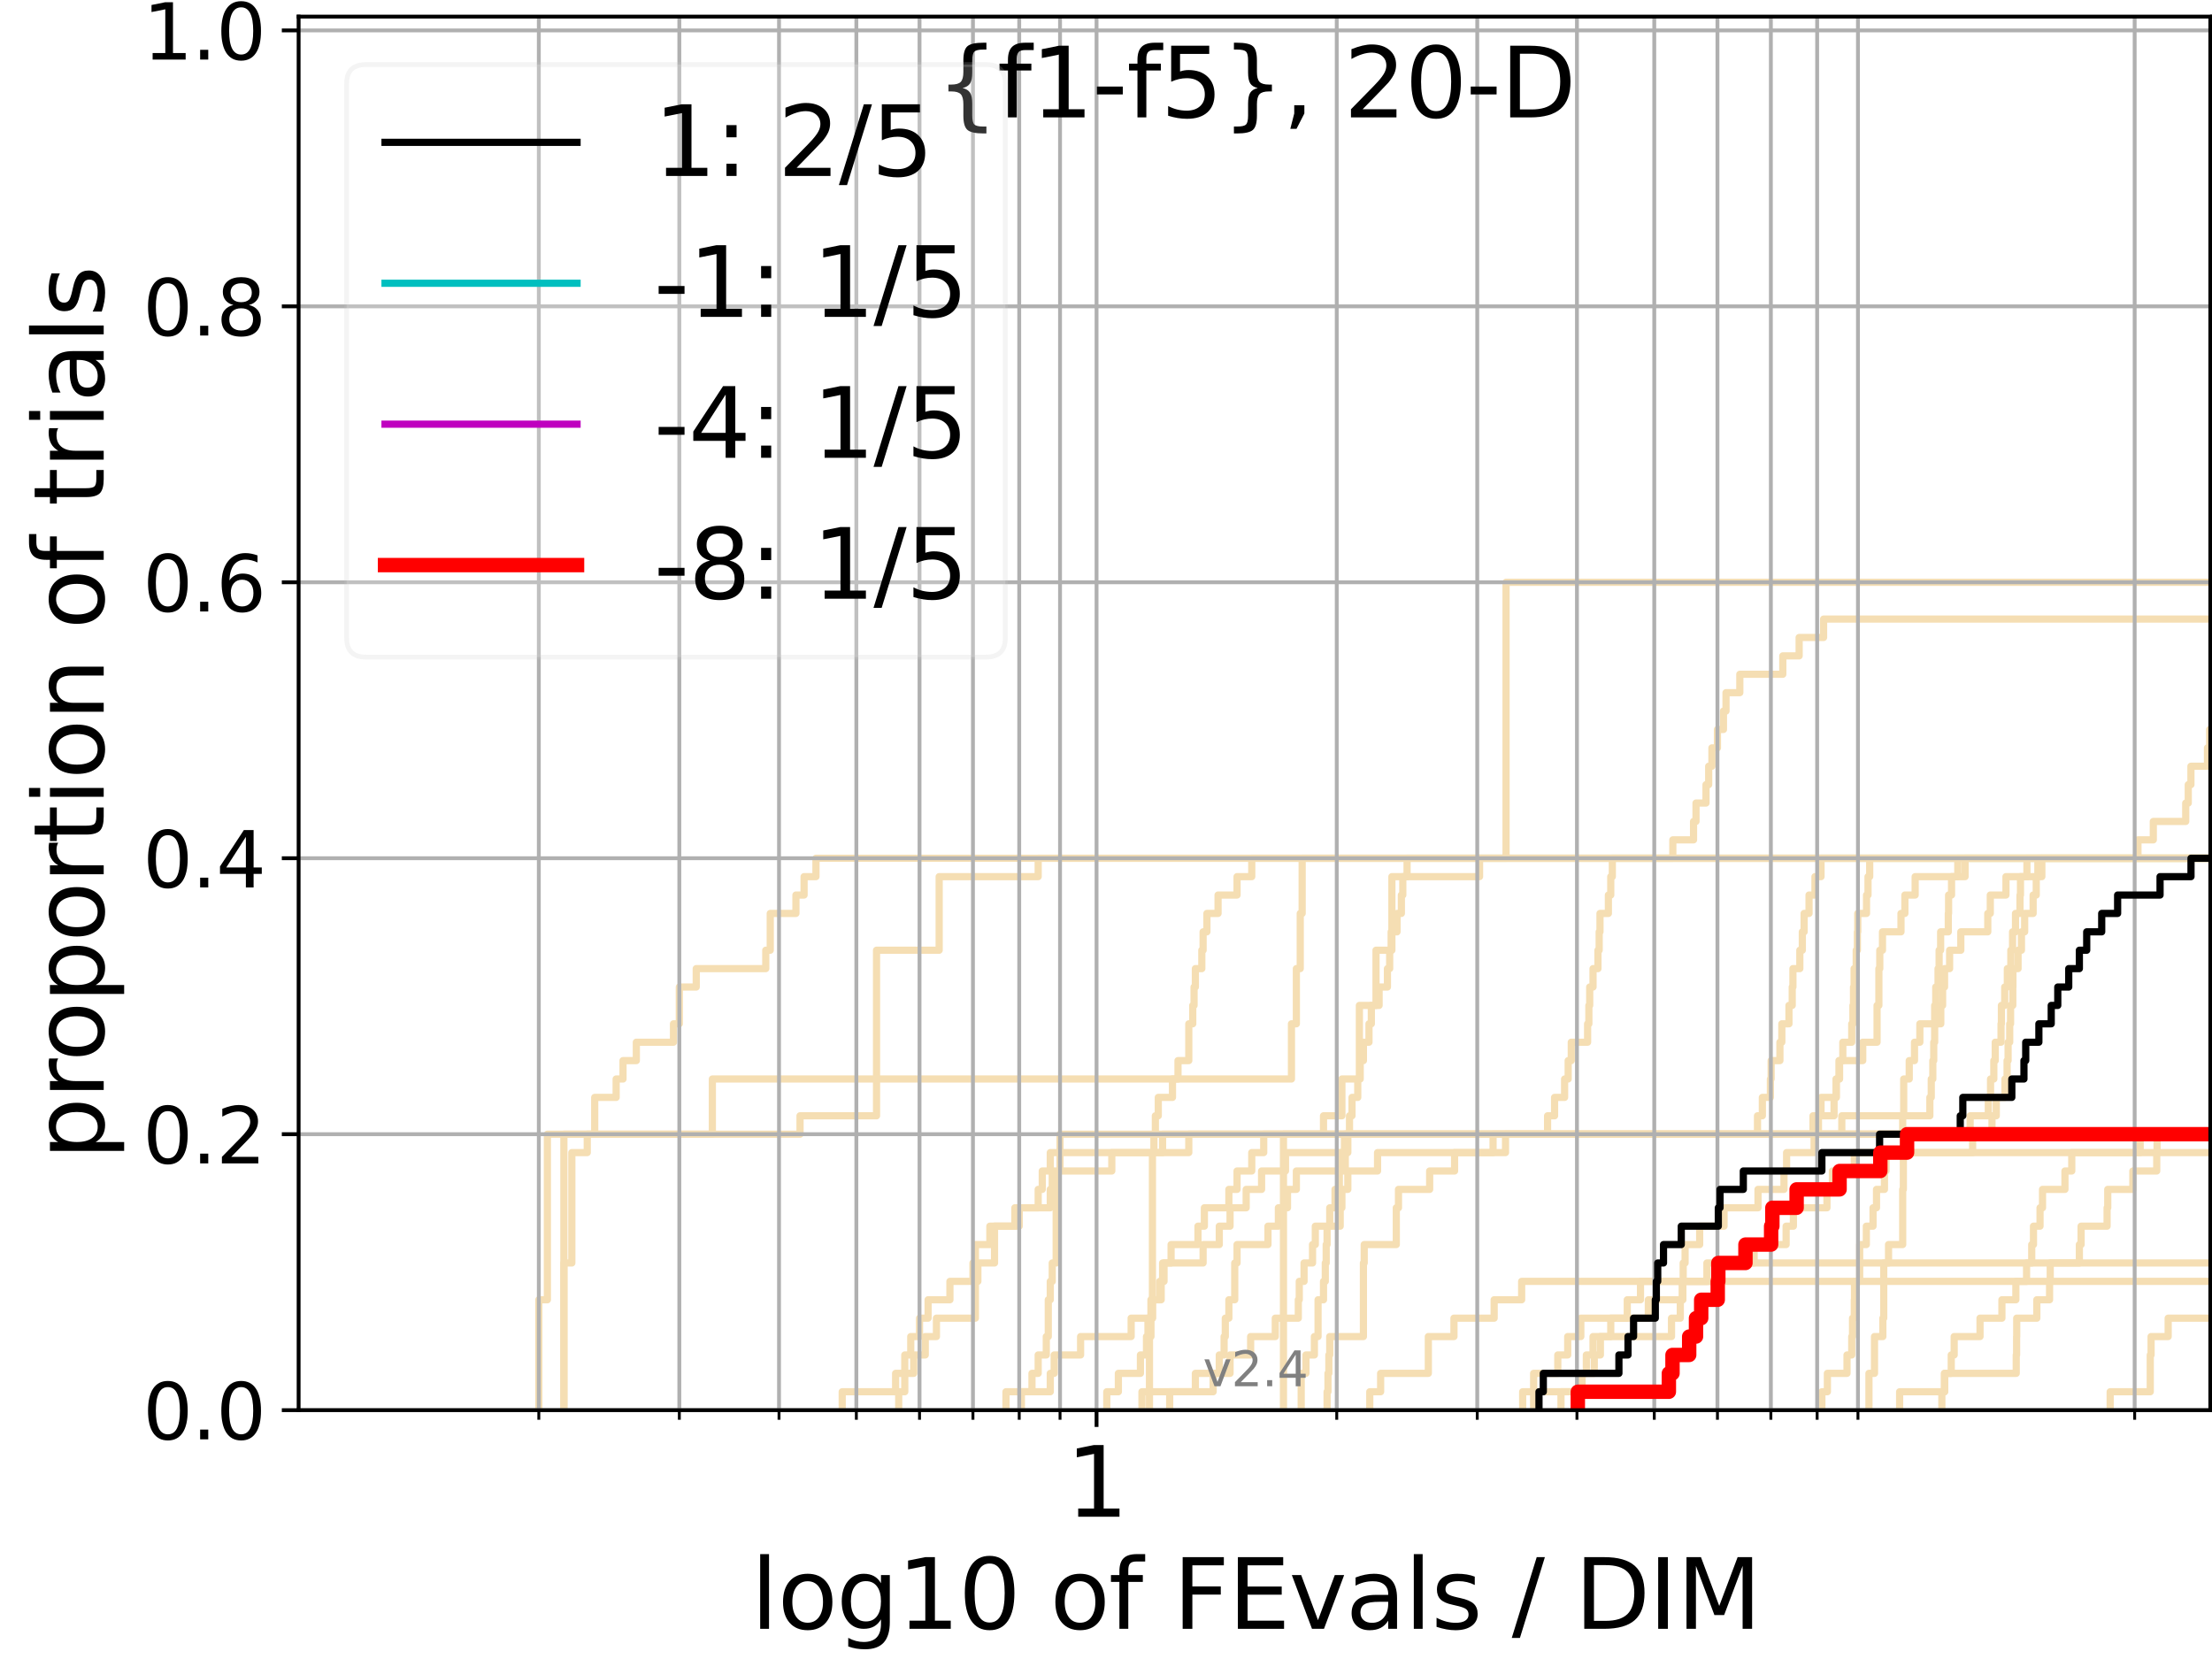 <?xml version="1.0" encoding="utf-8" standalone="no"?>
<!DOCTYPE svg PUBLIC "-//W3C//DTD SVG 1.1//EN"
  "http://www.w3.org/Graphics/SVG/1.1/DTD/svg11.dtd">
<svg height="345.6pt" version="1.1" viewBox="0 0 460.8 345.6" width="460.8pt" xmlns="http://www.w3.org/2000/svg" xmlns:xlink="http://www.w3.org/1999/xlink">
 <defs>
  <style type="text/css">*{stroke-linecap:butt;stroke-linejoin:round;}</style>
 </defs>
 <g id="figure_1">
  <g id="patch_1">
   <path d="M 0 345.6 
L 460.8 345.6 
L 460.8 0 
L 0 0 
z
" style="fill:#ffffff;"/>
  </g>
  <g id="axes_1">
   <g id="patch_2">
    <path d="M 62.208 293.76 
L 460.8 293.76 
L 460.8 3.456 
L 62.208 3.456 
z
" style="fill:#ffffff;"/>
   </g>
   <g id="line2d_1">
    <path clip-path="url(#p0f2333a2a0)" d="M 267.371 293.76 
L 267.371 289.928 
L 267.371 289.928 
L 267.371 286.095 
L 267.371 286.095 
L 267.371 282.263 
L 267.371 282.263 
L 267.371 278.43 
L 267.371 278.43 
L 267.371 274.598 
L 267.371 274.598 
L 267.371 270.766 
L 267.371 270.766 
L 267.371 266.933 
L 267.371 266.933 
L 267.371 263.101 
L 267.371 263.101 
L 267.371 259.268 
L 267.371 259.268 
L 267.371 255.436 
L 267.371 255.436 
L 267.371 251.604 
L 267.371 251.604 
L 267.371 247.771 
L 267.371 247.771 
L 267.371 243.939 
L 267.371 243.939 
L 267.371 240.106 
L 267.371 240.106 
L 267.371 236.274 
L 275.71 236.274 
L 275.71 232.442 
L 279.543 232.442 
L 279.543 228.609 
L 279.543 228.609 
L 279.543 224.777 
L 283.184 224.777 
L 283.184 220.944 
L 283.184 220.944 
L 283.184 217.112 
L 283.184 217.112 
L 283.184 213.28 
L 283.184 213.28 
L 283.184 209.447 
L 286.65 209.447 
L 286.65 205.615 
L 286.65 205.615 
L 286.65 201.782 
L 286.65 201.782 
L 286.65 197.95 
L 289.957 197.95 
L 289.957 194.118 
L 289.957 194.118 
L 289.957 190.285 
L 289.957 190.285 
L 289.957 186.453 
L 289.957 186.453 
L 289.957 182.621 
L 293.119 182.621 
L 293.119 178.788 
L 461.8 178.788 
" style="fill:none;stroke:#f5deb3;stroke-linecap:square;stroke-width:1.5;"/>
   </g>
   <g id="line2d_2">
    <path clip-path="url(#p0f2333a2a0)" style="fill:none;stroke:#f5deb3;stroke-linecap:square;stroke-width:1.5;"/>
   </g>
   <g id="line2d_3">
    <path clip-path="url(#p0f2333a2a0)" d="M 239.456 293.76 
L 239.456 289.928 
L 239.456 289.928 
L 239.456 286.095 
L 239.456 286.095 
L 239.456 282.263 
L 239.456 282.263 
L 239.456 278.43 
L 239.765 278.43 
L 239.765 274.598 
L 240.073 274.598 
L 240.073 270.766 
L 240.073 270.766 
L 240.073 266.933 
L 240.073 266.933 
L 240.073 263.101 
L 240.073 263.101 
L 240.073 259.268 
L 240.073 259.268 
L 240.073 255.436 
L 240.073 255.436 
L 240.073 251.604 
L 240.073 251.604 
L 240.073 247.771 
L 240.073 247.771 
L 240.073 243.939 
L 240.073 243.939 
L 240.073 240.106 
L 240.379 240.106 
L 240.379 236.274 
L 240.684 236.274 
L 240.684 232.442 
L 241.291 232.442 
L 241.291 228.609 
L 244.25 228.609 
L 244.25 224.777 
L 245.4 224.777 
L 245.4 220.944 
L 247.648 220.944 
L 247.648 217.112 
L 247.648 217.112 
L 247.648 213.28 
L 248.473 213.28 
L 248.473 209.447 
L 248.746 209.447 
L 248.746 205.615 
L 249.018 205.615 
L 249.018 201.782 
L 250.362 201.782 
L 250.362 197.95 
L 250.628 197.95 
L 250.628 194.118 
L 251.42 194.118 
L 251.42 190.285 
L 253.744 190.285 
L 253.744 186.453 
L 257.701 186.453 
L 257.701 182.621 
L 260.763 182.621 
L 260.763 178.788 
L 260.763 178.788 
L 260.763 178.788 
L 460.8 178.788 
" style="fill:none;stroke:#f5deb3;stroke-linecap:square;stroke-width:1.5;"/>
   </g>
   <g id="line2d_4">
    <path clip-path="url(#p0f2333a2a0)" d="M 187.216 293.76 
L 187.216 289.928 
L 188.482 289.928 
L 188.482 286.095 
L 190.341 286.095 
L 190.341 282.263 
L 192.748 282.263 
L 192.748 278.43 
L 195.077 278.43 
L 195.077 274.598 
L 203.196 274.598 
L 203.196 270.766 
L 203.196 270.766 
L 203.196 266.933 
L 203.706 266.933 
L 203.706 263.101 
L 207.18 263.101 
L 207.18 259.268 
L 207.18 259.268 
L 207.18 255.436 
L 211.414 255.436 
L 211.414 251.604 
L 216.273 251.604 
L 216.273 247.771 
L 217.122 247.771 
L 217.122 243.939 
L 218.791 243.939 
L 218.791 240.106 
L 247.648 240.106 
L 247.648 236.274 
L 378.815 236.274 
L 378.815 232.442 
L 382.067 232.442 
L 382.067 228.609 
L 382.538 228.609 
L 382.538 224.777 
L 383.091 224.777 
L 383.091 220.944 
L 383.891 220.944 
L 383.891 217.112 
L 385.752 217.112 
L 385.752 213.28 
L 385.997 213.28 
L 385.997 209.447 
L 386.119 209.447 
L 386.119 205.615 
L 386.241 205.615 
L 386.241 201.782 
L 386.686 201.782 
L 386.686 197.95 
L 386.927 197.95 
L 386.927 194.118 
L 387.007 194.118 
L 387.007 190.285 
L 388.83 190.285 
L 388.83 186.453 
L 389.142 186.453 
L 389.142 182.621 
L 389.492 182.621 
L 389.492 178.788 
L 461.8 178.788 
" style="fill:none;stroke:#f5deb3;stroke-linecap:square;stroke-width:1.5;"/>
   </g>
   <g id="line2d_5">
    <path clip-path="url(#p0f2333a2a0)" style="fill:none;stroke:#f5deb3;stroke-linecap:square;stroke-width:1.5;"/>
   </g>
   <g id="line2d_6"/>
   <g id="line2d_7">
    <path clip-path="url(#p0f2333a2a0)" d="M 237.89 293.76 
L 237.89 289.928 
L 252.72 289.928 
L 252.72 286.095 
L 253.998 286.095 
L 253.998 282.263 
L 255.004 282.263 
L 255.004 278.43 
L 255.254 278.43 
L 255.254 274.598 
L 255.997 274.598 
L 255.997 270.766 
L 257.218 270.766 
L 257.218 266.933 
L 257.218 266.933 
L 257.218 263.101 
L 257.701 263.101 
L 257.701 259.268 
L 264.143 259.268 
L 264.143 255.436 
L 266.311 255.436 
L 266.311 251.604 
L 268.208 251.604 
L 268.208 247.771 
L 270.056 247.771 
L 270.056 243.939 
L 280.251 243.939 
L 280.251 240.106 
L 280.251 240.106 
L 280.251 236.274 
L 414.968 236.274 
L 414.968 232.442 
L 415.862 232.442 
L 415.862 228.609 
L 417.669 228.609 
L 417.669 224.777 
L 418.113 224.777 
L 418.113 220.944 
L 418.322 220.944 
L 418.322 217.112 
L 418.659 217.112 
L 418.659 213.28 
L 418.84 213.28 
L 418.84 209.447 
L 419.303 209.447 
L 419.303 205.615 
L 419.329 205.615 
L 419.329 201.782 
L 420.398 201.782 
L 420.398 197.95 
L 421.102 197.95 
L 421.102 194.118 
L 421.774 194.118 
L 421.774 190.285 
L 423.538 190.285 
L 423.538 186.453 
L 424.188 186.453 
L 424.188 182.621 
L 424.523 182.621 
L 424.523 178.788 
L 461.8 178.788 
" style="fill:none;stroke:#f5deb3;stroke-linecap:square;stroke-width:1.5;"/>
   </g>
   <g id="line2d_8">
    <path clip-path="url(#p0f2333a2a0)" d="M 0 0 
" style="fill:none;stroke:#f5deb3;stroke-linecap:square;stroke-width:1.5;"/>
   </g>
   <g id="line2d_9">
    <path clip-path="url(#p0f2333a2a0)" d="M 230.565 293.76 
L 230.565 289.928 
L 232.977 289.928 
L 232.977 286.095 
L 237.572 286.095 
L 237.572 282.263 
L 238.833 282.263 
L 238.833 278.43 
L 239.145 278.43 
L 239.145 274.598 
L 240.073 274.598 
L 240.073 270.766 
L 241.893 270.766 
L 241.893 266.933 
L 242.191 266.933 
L 242.191 263.101 
L 243.959 263.101 
L 243.959 259.268 
L 249.558 259.268 
L 249.558 255.436 
L 250.893 255.436 
L 250.893 251.604 
L 255.997 251.604 
L 255.997 247.771 
L 257.701 247.771 
L 257.701 243.939 
L 260.763 243.939 
L 260.763 240.106 
L 263.257 240.106 
L 263.257 236.274 
L 410.415 236.274 
L 410.415 232.442 
L 414.202 232.442 
L 414.202 228.609 
L 414.668 228.609 
L 414.668 224.777 
L 415.349 224.777 
L 415.349 220.944 
L 415.646 220.944 
L 415.646 217.112 
L 416.851 217.112 
L 416.851 213.28 
L 416.93 213.28 
L 416.93 209.447 
L 417.616 209.447 
L 417.616 205.615 
L 418.166 205.615 
L 418.166 201.782 
L 418.892 201.782 
L 418.892 197.95 
L 419.252 197.95 
L 419.252 194.118 
L 419.865 194.118 
L 419.865 190.285 
L 420.801 190.285 
L 420.801 186.453 
L 420.902 186.453 
L 420.902 182.621 
L 425.353 182.621 
L 425.353 178.788 
L 461.8 178.788 
" style="fill:none;stroke:#f5deb3;stroke-linecap:square;stroke-width:1.5;"/>
   </g>
   <g id="line2d_10">
    <path clip-path="url(#p0f2333a2a0)" d="M 285.349 293.76 
L 285.349 289.928 
L 287.61 289.928 
L 287.61 286.095 
L 297.547 286.095 
L 297.547 282.263 
L 297.547 282.263 
L 297.547 278.43 
L 302.887 278.43 
L 302.887 274.598 
L 311.261 274.598 
L 311.261 270.766 
L 316.987 270.766 
L 316.987 266.933 
L 461.8 266.933 
" style="fill:none;stroke:#f5deb3;stroke-linecap:square;stroke-width:1.5;"/>
   </g>
   <g id="line2d_11">
    <path clip-path="url(#p0f2333a2a0)" d="M 175.446 293.76 
L 175.446 289.928 
L 186.574 289.928 
L 186.574 286.095 
L 188.482 286.095 
L 188.482 282.263 
L 189.727 282.263 
L 189.727 278.43 
L 191.554 278.43 
L 191.554 274.598 
L 193.337 274.598 
L 193.337 270.766 
L 197.886 270.766 
L 197.886 266.933 
L 202.682 266.933 
L 202.682 263.101 
L 203.196 263.101 
L 203.196 259.268 
L 206.205 259.268 
L 206.205 255.436 
L 212.322 255.436 
L 212.322 251.604 
L 218.791 251.604 
L 218.791 247.771 
L 219.202 247.771 
L 219.202 243.939 
L 231.608 243.939 
L 231.608 240.106 
L 242.191 240.106 
L 242.191 236.274 
L 366.119 236.274 
L 366.119 232.442 
L 367.13 232.442 
L 367.13 228.609 
L 368.802 228.609 
L 368.802 224.777 
L 368.957 224.777 
L 368.957 220.944 
L 370.788 220.944 
L 370.788 217.112 
L 371.189 217.112 
L 371.189 213.28 
L 372.672 213.28 
L 372.672 209.447 
L 373.354 209.447 
L 373.354 205.615 
L 373.5 205.615 
L 373.5 201.782 
L 374.937 201.782 
L 374.937 197.95 
L 375.457 197.95 
L 375.457 194.118 
L 375.832 194.118 
L 375.832 190.285 
L 376.856 190.285 
L 376.856 186.453 
L 378.092 186.453 
L 378.092 182.621 
L 379.352 182.621 
L 379.352 178.788 
L 379.352 178.788 
L 379.352 178.788 
L 460.8 178.788 
" style="fill:none;stroke:#f5deb3;stroke-linecap:square;stroke-width:1.5;"/>
   </g>
   <g id="line2d_12">
    <path clip-path="url(#p0f2333a2a0)" d="M 117.467 293.76 
L 117.467 289.928 
L 117.467 289.928 
L 117.467 286.095 
L 117.467 286.095 
L 117.467 282.263 
L 117.467 282.263 
L 117.467 278.43 
L 117.467 278.43 
L 117.467 274.598 
L 117.467 274.598 
L 117.467 270.766 
L 117.467 270.766 
L 117.467 266.933 
L 117.467 266.933 
L 117.467 263.101 
L 117.467 263.101 
L 117.467 259.268 
L 117.467 259.268 
L 117.467 255.436 
L 117.467 255.436 
L 117.467 251.604 
L 117.467 251.604 
L 117.467 247.771 
L 117.467 247.771 
L 117.467 243.939 
L 117.467 243.939 
L 117.467 240.106 
L 117.467 240.106 
L 117.467 236.274 
L 166.66 236.274 
L 166.66 232.442 
L 182.599 232.442 
L 182.599 228.609 
L 182.599 228.609 
L 182.599 224.777 
L 182.599 224.777 
L 182.599 220.944 
L 182.599 220.944 
L 182.599 217.112 
L 182.599 217.112 
L 182.599 213.28 
L 182.599 213.28 
L 182.599 209.447 
L 182.599 209.447 
L 182.599 205.615 
L 182.599 205.615 
L 182.599 201.782 
L 182.599 201.782 
L 182.599 197.95 
L 195.647 197.95 
L 195.647 194.118 
L 195.647 194.118 
L 195.647 190.285 
L 195.647 190.285 
L 195.647 186.453 
L 195.647 186.453 
L 195.647 182.621 
L 216.273 182.621 
L 216.273 178.788 
L 461.8 178.788 
" style="fill:none;stroke:#f5deb3;stroke-linecap:square;stroke-width:1.5;"/>
   </g>
   <g id="line2d_13">
    <path clip-path="url(#p0f2333a2a0)" d="M 389.337 293.76 
L 389.337 289.928 
L 389.337 289.928 
L 389.337 286.095 
L 390.493 286.095 
L 390.493 282.263 
L 390.493 282.263 
L 390.493 278.43 
L 392.231 278.43 
L 392.231 274.598 
L 392.417 274.598 
L 392.417 270.766 
L 392.417 270.766 
L 392.417 266.933 
L 392.417 266.933 
L 392.417 263.101 
L 393.416 263.101 
L 393.416 259.268 
L 396.365 259.268 
L 396.365 255.436 
L 396.365 255.436 
L 396.365 251.604 
L 396.365 251.604 
L 396.365 247.771 
L 396.506 247.771 
L 396.506 243.939 
L 396.506 243.939 
L 396.506 240.106 
L 396.506 240.106 
L 396.506 236.274 
L 396.506 236.274 
L 396.506 236.274 
L 460.8 236.274 
" style="fill:none;stroke:#f5deb3;stroke-linecap:square;stroke-width:1.5;"/>
   </g>
   <g id="line2d_14">
    <path clip-path="url(#p0f2333a2a0)" d="M 212.772 293.76 
L 212.772 289.928 
L 214.98 289.928 
L 214.98 286.095 
L 216.273 286.095 
L 216.273 282.263 
L 217.961 282.263 
L 217.961 278.43 
L 218.377 278.43 
L 218.377 274.598 
L 218.377 274.598 
L 218.377 270.766 
L 218.791 270.766 
L 218.791 266.933 
L 219.202 266.933 
L 219.202 263.101 
L 220.018 263.101 
L 220.018 259.268 
L 220.018 259.268 
L 220.018 255.436 
L 220.018 255.436 
L 220.018 251.604 
L 220.018 251.604 
L 220.018 247.771 
L 220.423 247.771 
L 220.423 243.939 
L 220.825 243.939 
L 220.825 240.106 
L 220.825 240.106 
L 220.825 236.274 
L 322.389 236.274 
L 322.389 232.442 
L 323.848 232.442 
L 323.848 228.609 
L 325.935 228.609 
L 325.935 224.777 
L 326.679 224.777 
L 326.679 220.944 
L 327.324 220.944 
L 327.324 217.112 
L 330.728 217.112 
L 330.728 213.28 
L 330.99 213.28 
L 330.99 209.447 
L 331.164 209.447 
L 331.164 205.615 
L 331.857 205.615 
L 331.857 201.782 
L 332.883 201.782 
L 332.883 197.95 
L 333.137 197.95 
L 333.137 194.118 
L 333.307 194.118 
L 333.307 190.285 
L 335.058 190.285 
L 335.058 186.453 
L 335.551 186.453 
L 335.551 182.621 
L 335.878 182.621 
L 335.878 178.788 
L 348.48 178.788 
L 348.48 174.956 
L 352.796 174.956 
L 352.796 171.123 
L 353.31 171.123 
L 353.31 167.291 
L 355.392 167.291 
L 355.392 163.459 
L 355.949 163.459 
L 355.949 159.626 
L 356.625 159.626 
L 356.625 155.794 
L 357.777 155.794 
L 357.777 151.961 
L 359.029 151.961 
L 359.029 148.129 
L 359.56 148.129 
L 359.56 144.297 
L 362.436 144.297 
L 362.436 140.464 
L 371.389 140.464 
L 371.389 136.632 
L 374.794 136.632 
L 374.794 132.799 
L 379.886 132.799 
L 379.886 128.967 
L 461.8 128.967 
" style="fill:none;stroke:#f5deb3;stroke-linecap:square;stroke-width:1.5;"/>
   </g>
   <g id="line2d_15"/>
   <g id="line2d_16">
    <path clip-path="url(#p0f2333a2a0)" d="M 404.523 293.76 
L 404.523 289.928 
L 405.118 289.928 
L 405.118 286.095 
L 406.479 286.095 
L 406.479 282.263 
L 407.09 282.263 
L 407.09 278.43 
L 412.474 278.43 
L 412.474 274.598 
L 417.036 274.598 
L 417.036 270.766 
L 419.942 270.766 
L 419.942 266.933 
L 422.17 266.933 
L 422.17 263.101 
L 423.247 263.101 
L 423.247 259.268 
L 423.61 259.268 
L 423.61 255.436 
L 424.975 255.436 
L 424.975 251.604 
L 425.495 251.604 
L 425.495 247.771 
L 430.167 247.771 
L 430.167 243.939 
L 431.587 243.939 
L 431.587 240.106 
L 445.837 240.106 
L 445.837 236.274 
L 461.8 236.274 
L 461.8 236.274 
" style="fill:none;stroke:#f5deb3;stroke-linecap:square;stroke-width:1.5;"/>
   </g>
   <g id="line2d_17">
    <path clip-path="url(#p0f2333a2a0)" d="M 439.588 293.76 
L 439.588 289.928 
L 447.938 289.928 
L 447.938 286.095 
L 447.938 286.095 
L 447.938 282.263 
L 448.11 282.263 
L 448.11 278.43 
L 451.67 278.43 
L 451.67 274.598 
L 461.8 274.598 
" style="fill:none;stroke:#f5deb3;stroke-linecap:square;stroke-width:1.5;"/>
   </g>
   <g id="line2d_18">
    <path clip-path="url(#p0f2333a2a0)" d="M 117.467 293.76 
L 117.467 289.928 
L 117.467 289.928 
L 117.467 286.095 
L 117.467 286.095 
L 117.467 282.263 
L 117.467 282.263 
L 117.467 278.43 
L 117.467 278.43 
L 117.467 274.598 
L 117.467 274.598 
L 117.467 270.766 
L 117.467 270.766 
L 117.467 266.933 
L 117.467 266.933 
L 117.467 263.101 
L 119.126 263.101 
L 119.126 259.268 
L 119.126 259.268 
L 119.126 255.436 
L 119.126 255.436 
L 119.126 251.604 
L 119.126 251.604 
L 119.126 247.771 
L 119.126 247.771 
L 119.126 243.939 
L 119.126 243.939 
L 119.126 240.106 
L 122.335 240.106 
L 122.335 236.274 
L 123.888 236.274 
L 123.888 232.442 
L 123.888 232.442 
L 123.888 228.609 
L 128.355 228.609 
L 128.355 224.777 
L 129.784 224.777 
L 129.784 220.944 
L 132.561 220.944 
L 132.561 217.112 
L 140.303 217.112 
L 140.303 213.28 
L 141.516 213.28 
L 141.516 209.447 
L 141.516 209.447 
L 141.516 205.615 
L 145.039 205.615 
L 145.039 201.782 
L 159.525 201.782 
L 159.525 197.95 
L 160.456 197.95 
L 160.456 194.118 
L 160.456 194.118 
L 160.456 190.285 
L 165.806 190.285 
L 165.806 186.453 
L 167.505 186.453 
L 167.505 182.621 
L 169.98 182.621 
L 169.98 178.788 
L 461.8 178.788 
" style="fill:none;stroke:#f5deb3;stroke-linecap:square;stroke-width:1.5;"/>
   </g>
   <g id="line2d_19">
    <path clip-path="url(#p0f2333a2a0)" style="fill:none;stroke:#f5deb3;stroke-linecap:square;stroke-width:1.5;"/>
   </g>
   <g id="line2d_20">
    <path clip-path="url(#p0f2333a2a0)" d="M 209.563 293.76 
L 209.563 289.928 
L 218.791 289.928 
L 218.791 286.095 
L 219.611 286.095 
L 219.611 282.263 
L 225.107 282.263 
L 225.107 278.43 
L 235.638 278.43 
L 235.638 274.598 
L 239.765 274.598 
L 239.765 270.766 
L 241.592 270.766 
L 241.592 266.933 
L 242.489 266.933 
L 242.489 263.101 
L 250.628 263.101 
L 250.628 259.268 
L 253.998 259.268 
L 253.998 255.436 
L 256.243 255.436 
L 256.243 251.604 
L 259.601 251.604 
L 259.601 247.771 
L 262.81 247.771 
L 262.81 243.939 
L 267.79 243.939 
L 267.79 240.106 
L 280.075 240.106 
L 280.075 236.274 
L 377.682 236.274 
L 377.682 232.442 
L 379.352 232.442 
L 379.352 228.609 
L 382.495 228.609 
L 382.495 224.777 
L 383.218 224.777 
L 383.218 220.944 
L 388.043 220.944 
L 388.043 217.112 
L 391.026 217.112 
L 391.026 213.28 
L 391.026 213.28 
L 391.026 209.447 
L 391.405 209.447 
L 391.405 205.615 
L 391.405 205.615 
L 391.405 201.782 
L 391.594 201.782 
L 391.594 197.95 
L 392.156 197.95 
L 392.156 194.118 
L 396.012 194.118 
L 396.012 190.285 
L 396.822 190.285 
L 396.822 186.453 
L 398.962 186.453 
L 398.962 182.621 
L 409.362 182.621 
L 409.362 178.788 
L 461.8 178.788 
" style="fill:none;stroke:#f5deb3;stroke-linecap:square;stroke-width:1.5;"/>
   </g>
   <g id="line2d_21">
    <path clip-path="url(#p0f2333a2a0)" d="M 0 0 
" style="fill:none;stroke:#f5deb3;stroke-linecap:square;stroke-width:1.5;"/>
   </g>
   <g id="line2d_22">
    <path clip-path="url(#p0f2333a2a0)" d="M 243.668 293.76 
L 243.668 289.928 
L 249.018 289.928 
L 249.018 286.095 
L 256.243 286.095 
L 256.243 282.263 
L 260.532 282.263 
L 260.532 278.43 
L 265.667 278.43 
L 265.667 274.598 
L 270.461 274.598 
L 270.461 270.766 
L 270.662 270.766 
L 270.662 266.933 
L 271.66 266.933 
L 271.66 263.101 
L 273.424 263.101 
L 273.424 259.268 
L 274.002 259.268 
L 274.002 255.436 
L 279.187 255.436 
L 279.187 251.604 
L 279.543 251.604 
L 279.543 247.771 
L 280.778 247.771 
L 280.778 243.939 
L 286.971 243.939 
L 286.971 240.106 
L 311.032 240.106 
L 311.032 236.274 
L 383.682 236.274 
L 383.682 232.442 
L 396.577 232.442 
L 396.577 228.609 
L 396.577 228.609 
L 396.577 224.777 
L 397.727 224.777 
L 397.727 220.944 
L 398.826 220.944 
L 398.826 217.112 
L 399.941 217.112 
L 399.941 213.28 
L 404.302 213.28 
L 404.302 209.447 
L 404.68 209.447 
L 404.68 205.615 
L 405.087 205.615 
L 405.087 201.782 
L 406.141 201.782 
L 406.141 197.95 
L 408.474 197.95 
L 408.474 194.118 
L 414.091 194.118 
L 414.091 190.285 
L 414.613 190.285 
L 414.613 186.453 
L 417.878 186.453 
L 417.878 182.621 
L 422.244 182.621 
L 422.244 178.788 
L 445.374 178.788 
L 445.374 174.956 
L 448.574 174.956 
L 448.574 171.123 
L 455.328 171.123 
L 455.328 167.291 
L 455.856 167.291 
L 455.856 163.459 
L 456.41 163.459 
L 456.41 159.626 
L 459.855 159.626 
L 459.855 155.794 
L 460.322 155.794 
L 460.322 151.961 
L 461.261 151.961 
L 461.261 148.129 
L 461.49 148.129 
L 461.49 144.297 
L 461.633 144.297 
L 461.633 140.464 
L 461.8 140.464 
" style="fill:none;stroke:#f5deb3;stroke-linecap:square;stroke-width:1.5;"/>
   </g>
   <g id="line2d_23">
    <path clip-path="url(#p0f2333a2a0)" d="M 317.198 293.76 
L 317.198 289.928 
L 329.493 289.928 
L 329.493 286.095 
L 332.115 286.095 
L 332.115 282.263 
L 333.391 282.263 
L 333.391 278.43 
L 335.551 278.43 
L 335.551 274.598 
L 338.987 274.598 
L 338.987 270.766 
L 341.744 270.766 
L 341.744 266.933 
L 357.837 266.933 
L 357.837 263.101 
L 461.8 263.101 
" style="fill:none;stroke:#f5deb3;stroke-linecap:square;stroke-width:1.5;"/>
   </g>
   <g id="line2d_24">
    <path clip-path="url(#p0f2333a2a0)" d="M 395.728 293.76 
L 395.728 289.928 
L 405.056 289.928 
L 405.056 286.095 
L 420.018 286.095 
L 420.018 282.263 
L 420.094 282.263 
L 420.094 278.43 
L 420.119 278.43 
L 420.119 274.598 
L 424.308 274.598 
L 424.308 270.766 
L 426.963 270.766 
L 426.963 266.933 
L 427.101 266.933 
L 427.101 263.101 
L 433.171 263.101 
L 433.171 259.268 
L 433.53 259.268 
L 433.53 255.436 
L 438.946 255.436 
L 438.946 251.604 
L 439.083 251.604 
L 439.083 247.771 
L 444.311 247.771 
L 444.311 243.939 
L 449.288 243.939 
L 449.288 240.106 
L 449.356 240.106 
L 449.356 236.274 
L 461.8 236.274 
" style="fill:none;stroke:#f5deb3;stroke-linecap:square;stroke-width:1.5;"/>
   </g>
   <g id="line2d_25">
    <path clip-path="url(#p0f2333a2a0)" d="M 325.183 293.76 
L 325.183 289.928 
L 329.581 289.928 
L 329.581 286.095 
L 330.465 286.095 
L 330.465 282.263 
L 331.857 282.263 
L 331.857 278.43 
L 348.206 278.43 
L 348.206 274.598 
L 350.037 274.598 
L 350.037 270.766 
L 350.438 270.766 
L 350.438 266.933 
L 355.578 266.933 
L 355.578 263.101 
L 365.419 263.101 
L 365.419 259.268 
L 372.083 259.268 
L 372.083 255.436 
L 373.596 255.436 
L 373.596 251.604 
L 380.591 251.604 
L 380.591 247.771 
L 381.722 247.771 
L 381.722 243.939 
L 386.281 243.939 
L 386.281 240.106 
L 461.8 240.106 
" style="fill:none;stroke:#f5deb3;stroke-linecap:square;stroke-width:1.5;"/>
   </g>
   <g id="line2d_26">
    <path clip-path="url(#p0f2333a2a0)" d="M 379.531 293.76 
L 379.531 289.928 
L 380.679 289.928 
L 380.679 286.095 
L 384.766 286.095 
L 384.766 282.263 
L 385.752 282.263 
L 385.752 278.43 
L 385.916 278.43 
L 385.916 274.598 
L 386.281 274.598 
L 386.281 270.766 
L 386.322 270.766 
L 386.322 266.933 
L 387.407 266.933 
L 387.407 263.101 
L 387.407 263.101 
L 387.407 259.268 
L 388.791 259.268 
L 388.791 255.436 
L 390.187 255.436 
L 390.187 251.604 
L 390.913 251.604 
L 390.913 247.771 
L 392.566 247.771 
L 392.566 243.939 
L 392.9 243.939 
L 392.9 240.106 
L 410.935 240.106 
L 410.935 236.274 
L 461.8 236.274 
" style="fill:none;stroke:#f5deb3;stroke-linecap:square;stroke-width:1.5;"/>
   </g>
   <g id="line2d_27">
    <path clip-path="url(#p0f2333a2a0)" d="M 319.483 293.76 
L 319.483 289.928 
L 319.483 289.928 
L 319.483 286.095 
L 324.518 286.095 
L 324.518 282.263 
L 326.586 282.263 
L 326.586 278.43 
L 329.314 278.43 
L 329.314 274.598 
L 343.378 274.598 
L 343.378 270.766 
L 350.571 270.766 
L 350.571 266.933 
L 350.638 266.933 
L 350.638 263.101 
L 351.035 263.101 
L 351.035 259.268 
L 354.074 259.268 
L 354.074 255.436 
L 359.148 255.436 
L 359.148 251.604 
L 366.226 251.604 
L 366.226 247.771 
L 371.637 247.771 
L 371.637 243.939 
L 372.181 243.939 
L 372.181 240.106 
L 377.91 240.106 
L 377.91 236.274 
L 396.365 236.274 
L 396.365 232.442 
L 402.024 232.442 
L 402.024 228.609 
L 402.317 228.609 
L 402.317 224.777 
L 402.641 224.777 
L 402.641 220.944 
L 402.834 220.944 
L 402.834 217.112 
L 403.028 217.112 
L 403.028 213.28 
L 403.028 213.28 
L 403.028 209.447 
L 403.252 209.447 
L 403.252 205.615 
L 403.731 205.615 
L 403.731 201.782 
L 403.954 201.782 
L 403.954 197.95 
L 404.27 197.95 
L 404.27 194.118 
L 405.864 194.118 
L 405.864 190.285 
L 405.926 190.285 
L 405.926 186.453 
L 406.541 186.453 
L 406.541 182.621 
L 407.845 182.621 
L 407.845 178.788 
L 461.8 178.788 
" style="fill:none;stroke:#f5deb3;stroke-linecap:square;stroke-width:1.5;"/>
   </g>
   <g id="line2d_28">
    <path clip-path="url(#p0f2333a2a0)" d="M 276.456 293.76 
L 276.456 289.928 
L 276.641 289.928 
L 276.641 286.095 
L 276.826 286.095 
L 276.826 282.263 
L 277.01 282.263 
L 277.01 278.43 
L 284.024 278.43 
L 284.024 274.598 
L 284.024 274.598 
L 284.024 270.766 
L 284.024 270.766 
L 284.024 266.933 
L 284.024 266.933 
L 284.024 263.101 
L 284.191 263.101 
L 284.191 259.268 
L 290.874 259.268 
L 290.874 255.436 
L 290.874 255.436 
L 290.874 251.604 
L 291.329 251.604 
L 291.329 247.771 
L 297.824 247.771 
L 297.824 243.939 
L 303.016 243.939 
L 303.016 240.106 
L 313.628 240.106 
L 313.628 236.274 
L 461.8 236.274 
" style="fill:none;stroke:#f5deb3;stroke-linecap:square;stroke-width:1.5;"/>
   </g>
   <g id="line2d_29">
    <path clip-path="url(#p0f2333a2a0)" d="M 112.246 293.76 
L 112.246 289.928 
L 112.246 289.928 
L 112.246 286.095 
L 112.246 286.095 
L 112.246 282.263 
L 112.246 282.263 
L 112.246 278.43 
L 112.246 278.43 
L 112.246 274.598 
L 112.246 274.598 
L 112.246 270.766 
L 114.029 270.766 
L 114.029 266.933 
L 114.029 266.933 
L 114.029 263.101 
L 114.029 263.101 
L 114.029 259.268 
L 114.029 259.268 
L 114.029 255.436 
L 114.029 255.436 
L 114.029 251.604 
L 114.029 251.604 
L 114.029 247.771 
L 114.029 247.771 
L 114.029 243.939 
L 114.029 243.939 
L 114.029 240.106 
L 114.029 240.106 
L 114.029 236.274 
L 148.397 236.274 
L 148.397 232.442 
L 148.397 232.442 
L 148.397 228.609 
L 148.397 228.609 
L 148.397 224.777 
L 269.035 224.777 
L 269.035 220.944 
L 269.035 220.944 
L 269.035 217.112 
L 269.035 217.112 
L 269.035 213.28 
L 270.056 213.28 
L 270.056 209.447 
L 270.056 209.447 
L 270.056 205.615 
L 270.056 205.615 
L 270.056 201.782 
L 270.863 201.782 
L 270.863 197.95 
L 270.863 197.95 
L 270.863 194.118 
L 270.863 194.118 
L 270.863 190.285 
L 271.263 190.285 
L 271.263 186.453 
L 271.263 186.453 
L 271.263 182.621 
L 271.263 182.621 
L 271.263 178.788 
L 271.263 178.788 
L 271.263 178.788 
L 460.8 178.788 
" style="fill:none;stroke:#f5deb3;stroke-linecap:square;stroke-width:1.5;"/>
   </g>
   <g id="line2d_30">
    <path clip-path="url(#p0f2333a2a0)" d="M 271.063 293.76 
L 271.063 289.928 
L 271.063 289.928 
L 271.063 286.095 
L 272.056 286.095 
L 272.056 282.263 
L 273.81 282.263 
L 273.81 278.43 
L 274.576 278.43 
L 274.576 274.598 
L 274.576 274.598 
L 274.576 270.766 
L 275.71 270.766 
L 275.71 266.933 
L 276.084 266.933 
L 276.084 263.101 
L 276.27 263.101 
L 276.27 259.268 
L 276.456 259.268 
L 276.456 255.436 
L 277.01 255.436 
L 277.01 251.604 
L 278.107 251.604 
L 278.107 247.771 
L 279.008 247.771 
L 279.008 243.939 
L 279.187 243.939 
L 279.187 240.106 
L 280.778 240.106 
L 280.778 236.274 
L 281.126 236.274 
L 281.126 232.442 
L 281.646 232.442 
L 281.646 228.609 
L 282.845 228.609 
L 282.845 224.777 
L 283.353 224.777 
L 283.353 220.944 
L 284.024 220.944 
L 284.024 217.112 
L 285.185 217.112 
L 285.185 213.28 
L 285.676 213.28 
L 285.676 209.447 
L 287.292 209.447 
L 287.292 205.615 
L 289.027 205.615 
L 289.027 201.782 
L 289.494 201.782 
L 289.494 197.95 
L 289.803 197.95 
L 289.803 194.118 
L 291.026 194.118 
L 291.026 190.285 
L 291.931 190.285 
L 291.931 186.453 
L 292.229 186.453 
L 292.229 182.621 
L 308.219 182.621 
L 308.219 178.788 
L 313.739 178.788 
L 313.739 174.956 
L 313.739 174.956 
L 313.739 171.123 
L 313.739 171.123 
L 313.739 167.291 
L 313.739 167.291 
L 313.739 163.459 
L 313.739 163.459 
L 313.739 159.626 
L 313.739 159.626 
L 313.739 155.794 
L 313.739 155.794 
L 313.739 151.961 
L 313.739 151.961 
L 313.739 148.129 
L 313.739 148.129 
L 313.739 144.297 
L 313.739 144.297 
L 313.739 140.464 
L 313.739 140.464 
L 313.739 136.632 
L 313.739 136.632 
L 313.739 132.799 
L 313.739 132.799 
L 313.739 128.967 
L 313.739 128.967 
L 313.739 125.135 
L 313.739 125.135 
L 313.739 121.302 
L 313.739 121.302 
L 313.739 121.302 
L 460.8 121.302 
" style="fill:none;stroke:#f5deb3;stroke-linecap:square;stroke-width:1.5;"/>
   </g>
   <g id="matplotlib.axis_1">
    <g id="xtick_1">
     <g id="line2d_31">
      <path clip-path="url(#p0f2333a2a0)" d="M 228.431 293.76 
L 228.431 3.456 
" style="fill:none;stroke:#b0b0b0;stroke-linecap:square;stroke-width:0.8;"/>
     </g>
     <g id="line2d_32">
      <defs>
       <path d="M 0 0 
L 0 3.5 
" id="mfaee2760cb" style="stroke:#000000;stroke-width:0.8;"/>
      </defs>
      <g>
       <use style="stroke:#000000;stroke-width:0.8;" x="228.431" xlink:href="#mfaee2760cb" y="293.76"/>
      </g>
     </g>
     <g id="text_1">
      <!-- 1 -->
      <g transform="translate(222.068 315.957)scale(0.2 -0.2)">
       <defs>
        <path d="M 794 531 
L 1825 531 
L 1825 4091 
L 703 3866 
L 703 4441 
L 1819 4666 
L 2450 4666 
L 2450 531 
L 3481 531 
L 3481 0 
L 794 0 
L 794 531 
z
" id="DejaVuSans-31" transform="scale(0.016)"/>
       </defs>
       <use xlink:href="#DejaVuSans-31"/>
      </g>
     </g>
    </g>
    <g id="xtick_2">
     <g id="line2d_33">
      <path clip-path="url(#p0f2333a2a0)" d="M 112.246 293.76 
L 112.246 3.456 
" style="fill:none;stroke:#b0b0b0;stroke-linecap:square;stroke-width:0.8;"/>
     </g>
     <g id="line2d_34">
      <defs>
       <path d="M 0 0 
L 0 2 
" id="md20eee980f" style="stroke:#000000;stroke-width:0.6;"/>
      </defs>
      <g>
       <use style="stroke:#000000;stroke-width:0.6;" x="112.246" xlink:href="#md20eee980f" y="293.76"/>
      </g>
     </g>
    </g>
    <g id="xtick_3">
     <g id="line2d_35">
      <path clip-path="url(#p0f2333a2a0)" d="M 141.516 293.76 
L 141.516 3.456 
" style="fill:none;stroke:#b0b0b0;stroke-linecap:square;stroke-width:0.8;"/>
     </g>
     <g id="line2d_36">
      <g>
       <use style="stroke:#000000;stroke-width:0.6;" x="141.516" xlink:href="#md20eee980f" y="293.76"/>
      </g>
     </g>
    </g>
    <g id="xtick_4">
     <g id="line2d_37">
      <path clip-path="url(#p0f2333a2a0)" d="M 162.284 293.76 
L 162.284 3.456 
" style="fill:none;stroke:#b0b0b0;stroke-linecap:square;stroke-width:0.8;"/>
     </g>
     <g id="line2d_38">
      <g>
       <use style="stroke:#000000;stroke-width:0.6;" x="162.284" xlink:href="#md20eee980f" y="293.76"/>
      </g>
     </g>
    </g>
    <g id="xtick_5">
     <g id="line2d_39">
      <path clip-path="url(#p0f2333a2a0)" d="M 178.393 293.76 
L 178.393 3.456 
" style="fill:none;stroke:#b0b0b0;stroke-linecap:square;stroke-width:0.8;"/>
     </g>
     <g id="line2d_40">
      <g>
       <use style="stroke:#000000;stroke-width:0.6;" x="178.393" xlink:href="#md20eee980f" y="293.76"/>
      </g>
     </g>
    </g>
    <g id="xtick_6">
     <g id="line2d_41">
      <path clip-path="url(#p0f2333a2a0)" d="M 191.554 293.76 
L 191.554 3.456 
" style="fill:none;stroke:#b0b0b0;stroke-linecap:square;stroke-width:0.8;"/>
     </g>
     <g id="line2d_42">
      <g>
       <use style="stroke:#000000;stroke-width:0.6;" x="191.554" xlink:href="#md20eee980f" y="293.76"/>
      </g>
     </g>
    </g>
    <g id="xtick_7">
     <g id="line2d_43">
      <path clip-path="url(#p0f2333a2a0)" d="M 202.682 293.76 
L 202.682 3.456 
" style="fill:none;stroke:#b0b0b0;stroke-linecap:square;stroke-width:0.8;"/>
     </g>
     <g id="line2d_44">
      <g>
       <use style="stroke:#000000;stroke-width:0.6;" x="202.682" xlink:href="#md20eee980f" y="293.76"/>
      </g>
     </g>
    </g>
    <g id="xtick_8">
     <g id="line2d_45">
      <path clip-path="url(#p0f2333a2a0)" d="M 212.322 293.76 
L 212.322 3.456 
" style="fill:none;stroke:#b0b0b0;stroke-linecap:square;stroke-width:0.8;"/>
     </g>
     <g id="line2d_46">
      <g>
       <use style="stroke:#000000;stroke-width:0.6;" x="212.322" xlink:href="#md20eee980f" y="293.76"/>
      </g>
     </g>
    </g>
    <g id="xtick_9">
     <g id="line2d_47">
      <path clip-path="url(#p0f2333a2a0)" d="M 220.825 293.76 
L 220.825 3.456 
" style="fill:none;stroke:#b0b0b0;stroke-linecap:square;stroke-width:0.8;"/>
     </g>
     <g id="line2d_48">
      <g>
       <use style="stroke:#000000;stroke-width:0.6;" x="220.825" xlink:href="#md20eee980f" y="293.76"/>
      </g>
     </g>
    </g>
    <g id="xtick_10">
     <g id="line2d_49">
      <path clip-path="url(#p0f2333a2a0)" d="M 278.469 293.76 
L 278.469 3.456 
" style="fill:none;stroke:#b0b0b0;stroke-linecap:square;stroke-width:0.8;"/>
     </g>
     <g id="line2d_50">
      <g>
       <use style="stroke:#000000;stroke-width:0.6;" x="278.469" xlink:href="#md20eee980f" y="293.76"/>
      </g>
     </g>
    </g>
    <g id="xtick_11">
     <g id="line2d_51">
      <path clip-path="url(#p0f2333a2a0)" d="M 307.739 293.76 
L 307.739 3.456 
" style="fill:none;stroke:#b0b0b0;stroke-linecap:square;stroke-width:0.8;"/>
     </g>
     <g id="line2d_52">
      <g>
       <use style="stroke:#000000;stroke-width:0.6;" x="307.739" xlink:href="#md20eee980f" y="293.76"/>
      </g>
     </g>
    </g>
    <g id="xtick_12">
     <g id="line2d_53">
      <path clip-path="url(#p0f2333a2a0)" d="M 328.507 293.76 
L 328.507 3.456 
" style="fill:none;stroke:#b0b0b0;stroke-linecap:square;stroke-width:0.8;"/>
     </g>
     <g id="line2d_54">
      <g>
       <use style="stroke:#000000;stroke-width:0.6;" x="328.507" xlink:href="#md20eee980f" y="293.76"/>
      </g>
     </g>
    </g>
    <g id="xtick_13">
     <g id="line2d_55">
      <path clip-path="url(#p0f2333a2a0)" d="M 344.615 293.76 
L 344.615 3.456 
" style="fill:none;stroke:#b0b0b0;stroke-linecap:square;stroke-width:0.8;"/>
     </g>
     <g id="line2d_56">
      <g>
       <use style="stroke:#000000;stroke-width:0.6;" x="344.615" xlink:href="#md20eee980f" y="293.76"/>
      </g>
     </g>
    </g>
    <g id="xtick_14">
     <g id="line2d_57">
      <path clip-path="url(#p0f2333a2a0)" d="M 357.777 293.76 
L 357.777 3.456 
" style="fill:none;stroke:#b0b0b0;stroke-linecap:square;stroke-width:0.8;"/>
     </g>
     <g id="line2d_58">
      <g>
       <use style="stroke:#000000;stroke-width:0.6;" x="357.777" xlink:href="#md20eee980f" y="293.76"/>
      </g>
     </g>
    </g>
    <g id="xtick_15">
     <g id="line2d_59">
      <path clip-path="url(#p0f2333a2a0)" d="M 368.905 293.76 
L 368.905 3.456 
" style="fill:none;stroke:#b0b0b0;stroke-linecap:square;stroke-width:0.8;"/>
     </g>
     <g id="line2d_60">
      <g>
       <use style="stroke:#000000;stroke-width:0.6;" x="368.905" xlink:href="#md20eee980f" y="293.76"/>
      </g>
     </g>
    </g>
    <g id="xtick_16">
     <g id="line2d_61">
      <path clip-path="url(#p0f2333a2a0)" d="M 378.545 293.76 
L 378.545 3.456 
" style="fill:none;stroke:#b0b0b0;stroke-linecap:square;stroke-width:0.8;"/>
     </g>
     <g id="line2d_62">
      <g>
       <use style="stroke:#000000;stroke-width:0.6;" x="378.545" xlink:href="#md20eee980f" y="293.76"/>
      </g>
     </g>
    </g>
    <g id="xtick_17">
     <g id="line2d_63">
      <path clip-path="url(#p0f2333a2a0)" d="M 387.047 293.76 
L 387.047 3.456 
" style="fill:none;stroke:#b0b0b0;stroke-linecap:square;stroke-width:0.8;"/>
     </g>
     <g id="line2d_64">
      <g>
       <use style="stroke:#000000;stroke-width:0.6;" x="387.047" xlink:href="#md20eee980f" y="293.76"/>
      </g>
     </g>
    </g>
    <g id="xtick_18">
     <g id="line2d_65">
      <path clip-path="url(#p0f2333a2a0)" d="M 444.691 293.76 
L 444.691 3.456 
" style="fill:none;stroke:#b0b0b0;stroke-linecap:square;stroke-width:0.8;"/>
     </g>
     <g id="line2d_66">
      <g>
       <use style="stroke:#000000;stroke-width:0.6;" x="444.691" xlink:href="#md20eee980f" y="293.76"/>
      </g>
     </g>
    </g>
    <g id="text_2">
     <!-- log10 of FEvals / DIM -->
     <g transform="translate(156.431 339.313)scale(0.2 -0.2)">
      <defs>
       <path d="M 603 4863 
L 1178 4863 
L 1178 0 
L 603 0 
L 603 4863 
z
" id="DejaVuSans-6c" transform="scale(0.016)"/>
       <path d="M 1959 3097 
Q 1497 3097 1228 2736 
Q 959 2375 959 1747 
Q 959 1119 1226 758 
Q 1494 397 1959 397 
Q 2419 397 2687 759 
Q 2956 1122 2956 1747 
Q 2956 2369 2687 2733 
Q 2419 3097 1959 3097 
z
M 1959 3584 
Q 2709 3584 3137 3096 
Q 3566 2609 3566 1747 
Q 3566 888 3137 398 
Q 2709 -91 1959 -91 
Q 1206 -91 779 398 
Q 353 888 353 1747 
Q 353 2609 779 3096 
Q 1206 3584 1959 3584 
z
" id="DejaVuSans-6f" transform="scale(0.016)"/>
       <path d="M 2906 1791 
Q 2906 2416 2648 2759 
Q 2391 3103 1925 3103 
Q 1463 3103 1205 2759 
Q 947 2416 947 1791 
Q 947 1169 1205 825 
Q 1463 481 1925 481 
Q 2391 481 2648 825 
Q 2906 1169 2906 1791 
z
M 3481 434 
Q 3481 -459 3084 -895 
Q 2688 -1331 1869 -1331 
Q 1566 -1331 1297 -1286 
Q 1028 -1241 775 -1147 
L 775 -588 
Q 1028 -725 1275 -790 
Q 1522 -856 1778 -856 
Q 2344 -856 2625 -561 
Q 2906 -266 2906 331 
L 2906 616 
Q 2728 306 2450 153 
Q 2172 0 1784 0 
Q 1141 0 747 490 
Q 353 981 353 1791 
Q 353 2603 747 3093 
Q 1141 3584 1784 3584 
Q 2172 3584 2450 3431 
Q 2728 3278 2906 2969 
L 2906 3500 
L 3481 3500 
L 3481 434 
z
" id="DejaVuSans-67" transform="scale(0.016)"/>
       <path d="M 2034 4250 
Q 1547 4250 1301 3770 
Q 1056 3291 1056 2328 
Q 1056 1369 1301 889 
Q 1547 409 2034 409 
Q 2525 409 2770 889 
Q 3016 1369 3016 2328 
Q 3016 3291 2770 3770 
Q 2525 4250 2034 4250 
z
M 2034 4750 
Q 2819 4750 3233 4129 
Q 3647 3509 3647 2328 
Q 3647 1150 3233 529 
Q 2819 -91 2034 -91 
Q 1250 -91 836 529 
Q 422 1150 422 2328 
Q 422 3509 836 4129 
Q 1250 4750 2034 4750 
z
" id="DejaVuSans-30" transform="scale(0.016)"/>
       <path id="DejaVuSans-20" transform="scale(0.016)"/>
       <path d="M 2375 4863 
L 2375 4384 
L 1825 4384 
Q 1516 4384 1395 4259 
Q 1275 4134 1275 3809 
L 1275 3500 
L 2222 3500 
L 2222 3053 
L 1275 3053 
L 1275 0 
L 697 0 
L 697 3053 
L 147 3053 
L 147 3500 
L 697 3500 
L 697 3744 
Q 697 4328 969 4595 
Q 1241 4863 1831 4863 
L 2375 4863 
z
" id="DejaVuSans-66" transform="scale(0.016)"/>
       <path d="M 628 4666 
L 3309 4666 
L 3309 4134 
L 1259 4134 
L 1259 2759 
L 3109 2759 
L 3109 2228 
L 1259 2228 
L 1259 0 
L 628 0 
L 628 4666 
z
" id="DejaVuSans-46" transform="scale(0.016)"/>
       <path d="M 628 4666 
L 3578 4666 
L 3578 4134 
L 1259 4134 
L 1259 2753 
L 3481 2753 
L 3481 2222 
L 1259 2222 
L 1259 531 
L 3634 531 
L 3634 0 
L 628 0 
L 628 4666 
z
" id="DejaVuSans-45" transform="scale(0.016)"/>
       <path d="M 191 3500 
L 800 3500 
L 1894 563 
L 2988 3500 
L 3597 3500 
L 2284 0 
L 1503 0 
L 191 3500 
z
" id="DejaVuSans-76" transform="scale(0.016)"/>
       <path d="M 2194 1759 
Q 1497 1759 1228 1600 
Q 959 1441 959 1056 
Q 959 750 1161 570 
Q 1363 391 1709 391 
Q 2188 391 2477 730 
Q 2766 1069 2766 1631 
L 2766 1759 
L 2194 1759 
z
M 3341 1997 
L 3341 0 
L 2766 0 
L 2766 531 
Q 2569 213 2275 61 
Q 1981 -91 1556 -91 
Q 1019 -91 701 211 
Q 384 513 384 1019 
Q 384 1609 779 1909 
Q 1175 2209 1959 2209 
L 2766 2209 
L 2766 2266 
Q 2766 2663 2505 2880 
Q 2244 3097 1772 3097 
Q 1472 3097 1187 3025 
Q 903 2953 641 2809 
L 641 3341 
Q 956 3463 1253 3523 
Q 1550 3584 1831 3584 
Q 2591 3584 2966 3190 
Q 3341 2797 3341 1997 
z
" id="DejaVuSans-61" transform="scale(0.016)"/>
       <path d="M 2834 3397 
L 2834 2853 
Q 2591 2978 2328 3040 
Q 2066 3103 1784 3103 
Q 1356 3103 1142 2972 
Q 928 2841 928 2578 
Q 928 2378 1081 2264 
Q 1234 2150 1697 2047 
L 1894 2003 
Q 2506 1872 2764 1633 
Q 3022 1394 3022 966 
Q 3022 478 2636 193 
Q 2250 -91 1575 -91 
Q 1294 -91 989 -36 
Q 684 19 347 128 
L 347 722 
Q 666 556 975 473 
Q 1284 391 1588 391 
Q 1994 391 2212 530 
Q 2431 669 2431 922 
Q 2431 1156 2273 1281 
Q 2116 1406 1581 1522 
L 1381 1569 
Q 847 1681 609 1914 
Q 372 2147 372 2553 
Q 372 3047 722 3315 
Q 1072 3584 1716 3584 
Q 2034 3584 2315 3537 
Q 2597 3491 2834 3397 
z
" id="DejaVuSans-73" transform="scale(0.016)"/>
       <path d="M 1625 4666 
L 2156 4666 
L 531 -594 
L 0 -594 
L 1625 4666 
z
" id="DejaVuSans-2f" transform="scale(0.016)"/>
       <path d="M 1259 4147 
L 1259 519 
L 2022 519 
Q 2988 519 3436 956 
Q 3884 1394 3884 2338 
Q 3884 3275 3436 3711 
Q 2988 4147 2022 4147 
L 1259 4147 
z
M 628 4666 
L 1925 4666 
Q 3281 4666 3915 4102 
Q 4550 3538 4550 2338 
Q 4550 1131 3912 565 
Q 3275 0 1925 0 
L 628 0 
L 628 4666 
z
" id="DejaVuSans-44" transform="scale(0.016)"/>
       <path d="M 628 4666 
L 1259 4666 
L 1259 0 
L 628 0 
L 628 4666 
z
" id="DejaVuSans-49" transform="scale(0.016)"/>
       <path d="M 628 4666 
L 1569 4666 
L 2759 1491 
L 3956 4666 
L 4897 4666 
L 4897 0 
L 4281 0 
L 4281 4097 
L 3078 897 
L 2444 897 
L 1241 4097 
L 1241 0 
L 628 0 
L 628 4666 
z
" id="DejaVuSans-4d" transform="scale(0.016)"/>
      </defs>
      <use xlink:href="#DejaVuSans-6c"/>
      <use x="27.783" xlink:href="#DejaVuSans-6f"/>
      <use x="88.965" xlink:href="#DejaVuSans-67"/>
      <use x="152.441" xlink:href="#DejaVuSans-31"/>
      <use x="216.064" xlink:href="#DejaVuSans-30"/>
      <use x="279.688" xlink:href="#DejaVuSans-20"/>
      <use x="311.475" xlink:href="#DejaVuSans-6f"/>
      <use x="372.656" xlink:href="#DejaVuSans-66"/>
      <use x="407.861" xlink:href="#DejaVuSans-20"/>
      <use x="439.648" xlink:href="#DejaVuSans-46"/>
      <use x="497.168" xlink:href="#DejaVuSans-45"/>
      <use x="560.352" xlink:href="#DejaVuSans-76"/>
      <use x="619.531" xlink:href="#DejaVuSans-61"/>
      <use x="680.811" xlink:href="#DejaVuSans-6c"/>
      <use x="708.594" xlink:href="#DejaVuSans-73"/>
      <use x="760.693" xlink:href="#DejaVuSans-20"/>
      <use x="792.48" xlink:href="#DejaVuSans-2f"/>
      <use x="826.172" xlink:href="#DejaVuSans-20"/>
      <use x="857.959" xlink:href="#DejaVuSans-44"/>
      <use x="934.961" xlink:href="#DejaVuSans-49"/>
      <use x="964.453" xlink:href="#DejaVuSans-4d"/>
     </g>
    </g>
   </g>
   <g id="matplotlib.axis_2">
    <g id="ytick_1">
     <g id="line2d_67">
      <path clip-path="url(#p0f2333a2a0)" d="M 62.208 293.76 
L 460.8 293.76 
" style="fill:none;stroke:#b0b0b0;stroke-linecap:square;stroke-width:0.8;"/>
     </g>
     <g id="line2d_68">
      <defs>
       <path d="M 0 0 
L -3.5 0 
" id="m0d3304e89b" style="stroke:#000000;stroke-width:0.8;"/>
      </defs>
      <g>
       <use style="stroke:#000000;stroke-width:0.8;" x="62.208" xlink:href="#m0d3304e89b" y="293.76"/>
      </g>
     </g>
     <g id="text_3">
      <!-- 0.0 -->
      <g transform="translate(29.763 299.839)scale(0.16 -0.16)">
       <defs>
        <path d="M 684 794 
L 1344 794 
L 1344 0 
L 684 0 
L 684 794 
z
" id="DejaVuSans-2e" transform="scale(0.016)"/>
       </defs>
       <use xlink:href="#DejaVuSans-30"/>
       <use x="63.623" xlink:href="#DejaVuSans-2e"/>
       <use x="95.41" xlink:href="#DejaVuSans-30"/>
      </g>
     </g>
    </g>
    <g id="ytick_2">
     <g id="line2d_69">
      <path clip-path="url(#p0f2333a2a0)" d="M 62.208 236.274 
L 460.8 236.274 
" style="fill:none;stroke:#b0b0b0;stroke-linecap:square;stroke-width:0.8;"/>
     </g>
     <g id="line2d_70">
      <g>
       <use style="stroke:#000000;stroke-width:0.8;" x="62.208" xlink:href="#m0d3304e89b" y="236.274"/>
      </g>
     </g>
     <g id="text_4">
      <!-- 0.2 -->
      <g transform="translate(29.763 242.353)scale(0.16 -0.16)">
       <defs>
        <path d="M 1228 531 
L 3431 531 
L 3431 0 
L 469 0 
L 469 531 
Q 828 903 1448 1529 
Q 2069 2156 2228 2338 
Q 2531 2678 2651 2914 
Q 2772 3150 2772 3378 
Q 2772 3750 2511 3984 
Q 2250 4219 1831 4219 
Q 1534 4219 1204 4116 
Q 875 4013 500 3803 
L 500 4441 
Q 881 4594 1212 4672 
Q 1544 4750 1819 4750 
Q 2544 4750 2975 4387 
Q 3406 4025 3406 3419 
Q 3406 3131 3298 2873 
Q 3191 2616 2906 2266 
Q 2828 2175 2409 1742 
Q 1991 1309 1228 531 
z
" id="DejaVuSans-32" transform="scale(0.016)"/>
       </defs>
       <use xlink:href="#DejaVuSans-30"/>
       <use x="63.623" xlink:href="#DejaVuSans-2e"/>
       <use x="95.41" xlink:href="#DejaVuSans-32"/>
      </g>
     </g>
    </g>
    <g id="ytick_3">
     <g id="line2d_71">
      <path clip-path="url(#p0f2333a2a0)" d="M 62.208 178.788 
L 460.8 178.788 
" style="fill:none;stroke:#b0b0b0;stroke-linecap:square;stroke-width:0.8;"/>
     </g>
     <g id="line2d_72">
      <g>
       <use style="stroke:#000000;stroke-width:0.8;" x="62.208" xlink:href="#m0d3304e89b" y="178.788"/>
      </g>
     </g>
     <g id="text_5">
      <!-- 0.4 -->
      <g transform="translate(29.763 184.867)scale(0.16 -0.16)">
       <defs>
        <path d="M 2419 4116 
L 825 1625 
L 2419 1625 
L 2419 4116 
z
M 2253 4666 
L 3047 4666 
L 3047 1625 
L 3713 1625 
L 3713 1100 
L 3047 1100 
L 3047 0 
L 2419 0 
L 2419 1100 
L 313 1100 
L 313 1709 
L 2253 4666 
z
" id="DejaVuSans-34" transform="scale(0.016)"/>
       </defs>
       <use xlink:href="#DejaVuSans-30"/>
       <use x="63.623" xlink:href="#DejaVuSans-2e"/>
       <use x="95.41" xlink:href="#DejaVuSans-34"/>
      </g>
     </g>
    </g>
    <g id="ytick_4">
     <g id="line2d_73">
      <path clip-path="url(#p0f2333a2a0)" d="M 62.208 121.302 
L 460.8 121.302 
" style="fill:none;stroke:#b0b0b0;stroke-linecap:square;stroke-width:0.8;"/>
     </g>
     <g id="line2d_74">
      <g>
       <use style="stroke:#000000;stroke-width:0.8;" x="62.208" xlink:href="#m0d3304e89b" y="121.302"/>
      </g>
     </g>
     <g id="text_6">
      <!-- 0.6 -->
      <g transform="translate(29.763 127.381)scale(0.16 -0.16)">
       <defs>
        <path d="M 2113 2584 
Q 1688 2584 1439 2293 
Q 1191 2003 1191 1497 
Q 1191 994 1439 701 
Q 1688 409 2113 409 
Q 2538 409 2786 701 
Q 3034 994 3034 1497 
Q 3034 2003 2786 2293 
Q 2538 2584 2113 2584 
z
M 3366 4563 
L 3366 3988 
Q 3128 4100 2886 4159 
Q 2644 4219 2406 4219 
Q 1781 4219 1451 3797 
Q 1122 3375 1075 2522 
Q 1259 2794 1537 2939 
Q 1816 3084 2150 3084 
Q 2853 3084 3261 2657 
Q 3669 2231 3669 1497 
Q 3669 778 3244 343 
Q 2819 -91 2113 -91 
Q 1303 -91 875 529 
Q 447 1150 447 2328 
Q 447 3434 972 4092 
Q 1497 4750 2381 4750 
Q 2619 4750 2861 4703 
Q 3103 4656 3366 4563 
z
" id="DejaVuSans-36" transform="scale(0.016)"/>
       </defs>
       <use xlink:href="#DejaVuSans-30"/>
       <use x="63.623" xlink:href="#DejaVuSans-2e"/>
       <use x="95.41" xlink:href="#DejaVuSans-36"/>
      </g>
     </g>
    </g>
    <g id="ytick_5">
     <g id="line2d_75">
      <path clip-path="url(#p0f2333a2a0)" d="M 62.208 63.816 
L 460.8 63.816 
" style="fill:none;stroke:#b0b0b0;stroke-linecap:square;stroke-width:0.8;"/>
     </g>
     <g id="line2d_76">
      <g>
       <use style="stroke:#000000;stroke-width:0.8;" x="62.208" xlink:href="#m0d3304e89b" y="63.816"/>
      </g>
     </g>
     <g id="text_7">
      <!-- 0.8 -->
      <g transform="translate(29.763 69.895)scale(0.16 -0.16)">
       <defs>
        <path d="M 2034 2216 
Q 1584 2216 1326 1975 
Q 1069 1734 1069 1313 
Q 1069 891 1326 650 
Q 1584 409 2034 409 
Q 2484 409 2743 651 
Q 3003 894 3003 1313 
Q 3003 1734 2745 1975 
Q 2488 2216 2034 2216 
z
M 1403 2484 
Q 997 2584 770 2862 
Q 544 3141 544 3541 
Q 544 4100 942 4425 
Q 1341 4750 2034 4750 
Q 2731 4750 3128 4425 
Q 3525 4100 3525 3541 
Q 3525 3141 3298 2862 
Q 3072 2584 2669 2484 
Q 3125 2378 3379 2068 
Q 3634 1759 3634 1313 
Q 3634 634 3220 271 
Q 2806 -91 2034 -91 
Q 1263 -91 848 271 
Q 434 634 434 1313 
Q 434 1759 690 2068 
Q 947 2378 1403 2484 
z
M 1172 3481 
Q 1172 3119 1398 2916 
Q 1625 2713 2034 2713 
Q 2441 2713 2670 2916 
Q 2900 3119 2900 3481 
Q 2900 3844 2670 4047 
Q 2441 4250 2034 4250 
Q 1625 4250 1398 4047 
Q 1172 3844 1172 3481 
z
" id="DejaVuSans-38" transform="scale(0.016)"/>
       </defs>
       <use xlink:href="#DejaVuSans-30"/>
       <use x="63.623" xlink:href="#DejaVuSans-2e"/>
       <use x="95.41" xlink:href="#DejaVuSans-38"/>
      </g>
     </g>
    </g>
    <g id="ytick_6">
     <g id="line2d_77">
      <path clip-path="url(#p0f2333a2a0)" d="M 62.208 6.33 
L 460.8 6.33 
" style="fill:none;stroke:#b0b0b0;stroke-linecap:square;stroke-width:0.8;"/>
     </g>
     <g id="line2d_78">
      <g>
       <use style="stroke:#000000;stroke-width:0.8;" x="62.208" xlink:href="#m0d3304e89b" y="6.33"/>
      </g>
     </g>
     <g id="text_8">
      <!-- 1.0 -->
      <g transform="translate(29.763 12.409)scale(0.16 -0.16)">
       <use xlink:href="#DejaVuSans-31"/>
       <use x="63.623" xlink:href="#DejaVuSans-2e"/>
       <use x="95.41" xlink:href="#DejaVuSans-30"/>
      </g>
     </g>
    </g>
    <g id="text_9">
     <!-- proportion of trials -->
     <g transform="translate(21.604 241.614)rotate(-90)scale(0.2 -0.2)">
      <defs>
       <path d="M 1159 525 
L 1159 -1331 
L 581 -1331 
L 581 3500 
L 1159 3500 
L 1159 2969 
Q 1341 3281 1617 3432 
Q 1894 3584 2278 3584 
Q 2916 3584 3314 3078 
Q 3713 2572 3713 1747 
Q 3713 922 3314 415 
Q 2916 -91 2278 -91 
Q 1894 -91 1617 61 
Q 1341 213 1159 525 
z
M 3116 1747 
Q 3116 2381 2855 2742 
Q 2594 3103 2138 3103 
Q 1681 3103 1420 2742 
Q 1159 2381 1159 1747 
Q 1159 1113 1420 752 
Q 1681 391 2138 391 
Q 2594 391 2855 752 
Q 3116 1113 3116 1747 
z
" id="DejaVuSans-70" transform="scale(0.016)"/>
       <path d="M 2631 2963 
Q 2534 3019 2420 3045 
Q 2306 3072 2169 3072 
Q 1681 3072 1420 2755 
Q 1159 2438 1159 1844 
L 1159 0 
L 581 0 
L 581 3500 
L 1159 3500 
L 1159 2956 
Q 1341 3275 1631 3429 
Q 1922 3584 2338 3584 
Q 2397 3584 2469 3576 
Q 2541 3569 2628 3553 
L 2631 2963 
z
" id="DejaVuSans-72" transform="scale(0.016)"/>
       <path d="M 1172 4494 
L 1172 3500 
L 2356 3500 
L 2356 3053 
L 1172 3053 
L 1172 1153 
Q 1172 725 1289 603 
Q 1406 481 1766 481 
L 2356 481 
L 2356 0 
L 1766 0 
Q 1100 0 847 248 
Q 594 497 594 1153 
L 594 3053 
L 172 3053 
L 172 3500 
L 594 3500 
L 594 4494 
L 1172 4494 
z
" id="DejaVuSans-74" transform="scale(0.016)"/>
       <path d="M 603 3500 
L 1178 3500 
L 1178 0 
L 603 0 
L 603 3500 
z
M 603 4863 
L 1178 4863 
L 1178 4134 
L 603 4134 
L 603 4863 
z
" id="DejaVuSans-69" transform="scale(0.016)"/>
       <path d="M 3513 2113 
L 3513 0 
L 2938 0 
L 2938 2094 
Q 2938 2591 2744 2837 
Q 2550 3084 2163 3084 
Q 1697 3084 1428 2787 
Q 1159 2491 1159 1978 
L 1159 0 
L 581 0 
L 581 3500 
L 1159 3500 
L 1159 2956 
Q 1366 3272 1645 3428 
Q 1925 3584 2291 3584 
Q 2894 3584 3203 3211 
Q 3513 2838 3513 2113 
z
" id="DejaVuSans-6e" transform="scale(0.016)"/>
      </defs>
      <use xlink:href="#DejaVuSans-70"/>
      <use x="63.477" xlink:href="#DejaVuSans-72"/>
      <use x="102.34" xlink:href="#DejaVuSans-6f"/>
      <use x="163.521" xlink:href="#DejaVuSans-70"/>
      <use x="226.998" xlink:href="#DejaVuSans-6f"/>
      <use x="288.18" xlink:href="#DejaVuSans-72"/>
      <use x="329.293" xlink:href="#DejaVuSans-74"/>
      <use x="368.502" xlink:href="#DejaVuSans-69"/>
      <use x="396.285" xlink:href="#DejaVuSans-6f"/>
      <use x="457.467" xlink:href="#DejaVuSans-6e"/>
      <use x="520.846" xlink:href="#DejaVuSans-20"/>
      <use x="552.633" xlink:href="#DejaVuSans-6f"/>
      <use x="613.814" xlink:href="#DejaVuSans-66"/>
      <use x="649.02" xlink:href="#DejaVuSans-20"/>
      <use x="680.807" xlink:href="#DejaVuSans-74"/>
      <use x="720.016" xlink:href="#DejaVuSans-72"/>
      <use x="761.129" xlink:href="#DejaVuSans-69"/>
      <use x="788.912" xlink:href="#DejaVuSans-61"/>
      <use x="850.191" xlink:href="#DejaVuSans-6c"/>
      <use x="877.975" xlink:href="#DejaVuSans-73"/>
     </g>
    </g>
   </g>
   <g id="line2d_79">
    <path clip-path="url(#p0f2333a2a0)" d="M 320.599 293.76 
L 320.599 289.928 
L 321.5 289.928 
L 321.5 286.095 
L 337.25 286.095 
L 337.25 282.263 
L 339.143 282.263 
L 339.143 278.43 
L 340.302 278.43 
L 340.302 274.598 
L 344.832 274.598 
L 344.832 270.766 
L 345.047 270.766 
L 345.047 266.933 
L 345.334 266.933 
L 345.334 263.101 
L 346.539 263.101 
L 346.539 259.268 
L 350.238 259.268 
L 350.238 255.436 
L 357.957 255.436 
L 357.957 251.604 
L 358.316 251.604 
L 358.316 247.771 
L 363.166 247.771 
L 363.166 243.939 
L 379.531 243.939 
L 379.531 240.106 
L 391.556 240.106 
L 391.556 236.274 
L 408.354 236.274 
L 408.354 232.442 
L 408.89 232.442 
L 408.89 228.609 
L 419.098 228.609 
L 419.098 224.777 
L 421.626 224.777 
L 421.626 220.944 
L 421.997 220.944 
L 421.997 217.112 
L 424.737 217.112 
L 424.737 213.28 
L 427.308 213.28 
L 427.308 209.447 
L 428.673 209.447 
L 428.673 205.615 
L 430.957 205.615 
L 430.957 201.782 
L 433.171 201.782 
L 433.171 197.95 
L 434.7 197.95 
L 434.7 194.118 
L 437.824 194.118 
L 437.824 190.285 
L 441.14 190.285 
L 441.14 186.453 
L 449.979 186.453 
L 449.979 182.621 
L 456.425 182.621 
L 456.425 178.788 
L 456.425 178.788 
L 456.425 178.788 
L 460.8 178.788 
" style="fill:none;stroke:#000000;stroke-linecap:square;stroke-width:1.5;"/>
   </g>
   <g id="line2d_80">
    <path clip-path="url(#p0f2333a2a0)" style="fill:none;stroke:#000000;stroke-linecap:square;stroke-width:1.5;"/>
   </g>
   <g id="line2d_81">
    <path clip-path="url(#p0f2333a2a0)" d="M 328.687 293.76 
L 328.687 289.928 
L 347.655 289.928 
L 347.655 286.095 
L 348.412 286.095 
L 348.412 282.263 
L 351.888 282.263 
L 351.888 278.43 
L 353.31 278.43 
L 353.31 274.598 
L 354.39 274.598 
L 354.39 270.766 
L 357.837 270.766 
L 357.837 266.933 
L 357.957 266.933 
L 357.957 263.101 
L 363.611 263.101 
L 363.611 259.268 
L 368.957 259.268 
L 368.957 255.436 
L 369.214 255.436 
L 369.214 251.604 
L 374.27 251.604 
L 374.27 247.771 
L 383.218 247.771 
L 383.218 243.939 
L 391.706 243.939 
L 391.706 240.106 
L 397.276 240.106 
L 397.276 236.274 
L 397.276 236.274 
L 397.276 236.274 
L 460.8 236.274 
" style="fill:none;stroke:#00bfbf;stroke-linecap:square;stroke-width:1.5;"/>
   </g>
   <g id="line2d_82">
    <path clip-path="url(#p0f2333a2a0)" style="fill:none;stroke:#00bfbf;stroke-linecap:square;stroke-width:1.5;"/>
   </g>
   <g id="line2d_83">
    <path clip-path="url(#p0f2333a2a0)" d="M 328.687 293.76 
L 328.687 289.928 
L 347.655 289.928 
L 347.655 286.095 
L 348.412 286.095 
L 348.412 282.263 
L 351.888 282.263 
L 351.888 278.43 
L 353.31 278.43 
L 353.31 274.598 
L 354.39 274.598 
L 354.39 270.766 
L 357.837 270.766 
L 357.837 266.933 
L 357.957 266.933 
L 357.957 263.101 
L 363.611 263.101 
L 363.611 259.268 
L 368.957 259.268 
L 368.957 255.436 
L 369.214 255.436 
L 369.214 251.604 
L 374.27 251.604 
L 374.27 247.771 
L 383.218 247.771 
L 383.218 243.939 
L 391.706 243.939 
L 391.706 240.106 
L 397.276 240.106 
L 397.276 236.274 
L 397.276 236.274 
L 397.276 236.274 
L 460.8 236.274 
" style="fill:none;stroke:#bf00bf;stroke-linecap:square;stroke-width:1.5;"/>
   </g>
   <g id="line2d_84">
    <path clip-path="url(#p0f2333a2a0)" style="fill:none;stroke:#bf00bf;stroke-linecap:square;stroke-width:1.5;"/>
   </g>
   <g id="line2d_85">
    <path clip-path="url(#p0f2333a2a0)" d="M 328.687 293.76 
L 328.687 289.928 
L 347.655 289.928 
L 347.655 286.095 
L 348.412 286.095 
L 348.412 282.263 
L 351.888 282.263 
L 351.888 278.43 
L 353.31 278.43 
L 353.31 274.598 
L 354.39 274.598 
L 354.39 270.766 
L 357.837 270.766 
L 357.837 266.933 
L 357.957 266.933 
L 357.957 263.101 
L 363.611 263.101 
L 363.611 259.268 
L 368.957 259.268 
L 368.957 255.436 
L 369.214 255.436 
L 369.214 251.604 
L 374.27 251.604 
L 374.27 247.771 
L 383.218 247.771 
L 383.218 243.939 
L 391.706 243.939 
L 391.706 240.106 
L 397.276 240.106 
L 397.276 236.274 
L 397.276 236.274 
L 397.276 236.274 
L 460.8 236.274 
" style="fill:none;stroke:#ff0000;stroke-linecap:square;stroke-width:3;"/>
   </g>
   <g id="line2d_86">
    <path clip-path="url(#p0f2333a2a0)" style="fill:none;stroke:#ff0000;stroke-linecap:square;stroke-width:3;"/>
   </g>
   <g id="line2d_87">
    <path clip-path="url(#p0f2333a2a0)" d="M 460.8 293.76 
L 460.8 3.456 
" style="fill:none;stroke:#000000;stroke-linecap:square;stroke-width:1.5;"/>
   </g>
   <g id="patch_3">
    <path d="M 62.208 293.76 
L 62.208 3.456 
" style="fill:none;stroke:#000000;stroke-linecap:square;stroke-linejoin:miter;stroke-width:0.8;"/>
   </g>
   <g id="patch_4">
    <path d="M 460.8 293.76 
L 460.8 3.456 
" style="fill:none;stroke:#000000;stroke-linecap:square;stroke-linejoin:miter;stroke-width:0.8;"/>
   </g>
   <g id="patch_5">
    <path d="M 62.208 293.76 
L 460.8 293.76 
" style="fill:none;stroke:#000000;stroke-linecap:square;stroke-linejoin:miter;stroke-width:0.8;"/>
   </g>
   <g id="patch_6">
    <path d="M 62.208 3.456 
L 460.8 3.456 
" style="fill:none;stroke:#000000;stroke-linecap:square;stroke-linejoin:miter;stroke-width:0.8;"/>
   </g>
   <g id="text_10">
    <!-- {f1-f5}, 20-D -->
    <g transform="translate(195.017 24.459)scale(0.2 -0.2)">
     <defs>
      <path d="M 3272 -594 
L 3272 -1044 
L 3078 -1044 
Q 2300 -1044 2036 -812 
Q 1772 -581 1772 109 
L 1772 856 
Q 1772 1328 1603 1509 
Q 1434 1691 991 1691 
L 800 1691 
L 800 2138 
L 991 2138 
Q 1438 2138 1605 2317 
Q 1772 2497 1772 2963 
L 1772 3713 
Q 1772 4403 2036 4633 
Q 2300 4863 3078 4863 
L 3272 4863 
L 3272 4416 
L 3059 4416 
Q 2619 4416 2484 4278 
Q 2350 4141 2350 3700 
L 2350 2925 
Q 2350 2434 2208 2212 
Q 2066 1991 1722 1913 
Q 2069 1828 2209 1606 
Q 2350 1384 2350 897 
L 2350 122 
Q 2350 -319 2484 -456 
Q 2619 -594 3059 -594 
L 3272 -594 
z
" id="DejaVuSans-7b" transform="scale(0.016)"/>
      <path d="M 313 2009 
L 1997 2009 
L 1997 1497 
L 313 1497 
L 313 2009 
z
" id="DejaVuSans-2d" transform="scale(0.016)"/>
      <path d="M 691 4666 
L 3169 4666 
L 3169 4134 
L 1269 4134 
L 1269 2991 
Q 1406 3038 1543 3061 
Q 1681 3084 1819 3084 
Q 2600 3084 3056 2656 
Q 3513 2228 3513 1497 
Q 3513 744 3044 326 
Q 2575 -91 1722 -91 
Q 1428 -91 1123 -41 
Q 819 9 494 109 
L 494 744 
Q 775 591 1075 516 
Q 1375 441 1709 441 
Q 2250 441 2565 725 
Q 2881 1009 2881 1497 
Q 2881 1984 2565 2268 
Q 2250 2553 1709 2553 
Q 1456 2553 1204 2497 
Q 953 2441 691 2322 
L 691 4666 
z
" id="DejaVuSans-35" transform="scale(0.016)"/>
      <path d="M 800 -594 
L 1019 -594 
Q 1456 -594 1589 -459 
Q 1722 -325 1722 122 
L 1722 897 
Q 1722 1384 1862 1606 
Q 2003 1828 2350 1913 
Q 2003 1991 1862 2212 
Q 1722 2434 1722 2925 
L 1722 3700 
Q 1722 4144 1589 4280 
Q 1456 4416 1019 4416 
L 800 4416 
L 800 4863 
L 997 4863 
Q 1775 4863 2036 4633 
Q 2297 4403 2297 3713 
L 2297 2963 
Q 2297 2497 2465 2317 
Q 2634 2138 3078 2138 
L 3272 2138 
L 3272 1691 
L 3078 1691 
Q 2634 1691 2465 1509 
Q 2297 1328 2297 856 
L 2297 109 
Q 2297 -581 2036 -812 
Q 1775 -1044 997 -1044 
L 800 -1044 
L 800 -594 
z
" id="DejaVuSans-7d" transform="scale(0.016)"/>
      <path d="M 750 794 
L 1409 794 
L 1409 256 
L 897 -744 
L 494 -744 
L 750 256 
L 750 794 
z
" id="DejaVuSans-2c" transform="scale(0.016)"/>
     </defs>
     <use xlink:href="#DejaVuSans-7b"/>
     <use x="63.623" xlink:href="#DejaVuSans-66"/>
     <use x="98.828" xlink:href="#DejaVuSans-31"/>
     <use x="162.451" xlink:href="#DejaVuSans-2d"/>
     <use x="198.535" xlink:href="#DejaVuSans-66"/>
     <use x="233.74" xlink:href="#DejaVuSans-35"/>
     <use x="297.363" xlink:href="#DejaVuSans-7d"/>
     <use x="360.986" xlink:href="#DejaVuSans-2c"/>
     <use x="392.773" xlink:href="#DejaVuSans-20"/>
     <use x="424.561" xlink:href="#DejaVuSans-32"/>
     <use x="488.184" xlink:href="#DejaVuSans-30"/>
     <use x="551.807" xlink:href="#DejaVuSans-2d"/>
     <use x="587.891" xlink:href="#DejaVuSans-44"/>
    </g>
   </g>
   <g id="text_11">
    <!-- absolute targets -->
    <g transform="translate(62.208 609.166)scale(0.14 -0.14)">
     <defs>
      <path d="M 3116 1747 
Q 3116 2381 2855 2742 
Q 2594 3103 2138 3103 
Q 1681 3103 1420 2742 
Q 1159 2381 1159 1747 
Q 1159 1113 1420 752 
Q 1681 391 2138 391 
Q 2594 391 2855 752 
Q 3116 1113 3116 1747 
z
M 1159 2969 
Q 1341 3281 1617 3432 
Q 1894 3584 2278 3584 
Q 2916 3584 3314 3078 
Q 3713 2572 3713 1747 
Q 3713 922 3314 415 
Q 2916 -91 2278 -91 
Q 1894 -91 1617 61 
Q 1341 213 1159 525 
L 1159 0 
L 581 0 
L 581 4863 
L 1159 4863 
L 1159 2969 
z
" id="DejaVuSans-62" transform="scale(0.016)"/>
      <path d="M 544 1381 
L 544 3500 
L 1119 3500 
L 1119 1403 
Q 1119 906 1312 657 
Q 1506 409 1894 409 
Q 2359 409 2629 706 
Q 2900 1003 2900 1516 
L 2900 3500 
L 3475 3500 
L 3475 0 
L 2900 0 
L 2900 538 
Q 2691 219 2414 64 
Q 2138 -91 1772 -91 
Q 1169 -91 856 284 
Q 544 659 544 1381 
z
M 1991 3584 
L 1991 3584 
z
" id="DejaVuSans-75" transform="scale(0.016)"/>
      <path d="M 3597 1894 
L 3597 1613 
L 953 1613 
Q 991 1019 1311 708 
Q 1631 397 2203 397 
Q 2534 397 2845 478 
Q 3156 559 3463 722 
L 3463 178 
Q 3153 47 2828 -22 
Q 2503 -91 2169 -91 
Q 1331 -91 842 396 
Q 353 884 353 1716 
Q 353 2575 817 3079 
Q 1281 3584 2069 3584 
Q 2775 3584 3186 3129 
Q 3597 2675 3597 1894 
z
M 3022 2063 
Q 3016 2534 2758 2815 
Q 2500 3097 2075 3097 
Q 1594 3097 1305 2825 
Q 1016 2553 972 2059 
L 3022 2063 
z
" id="DejaVuSans-65" transform="scale(0.016)"/>
     </defs>
     <use xlink:href="#DejaVuSans-61"/>
     <use x="61.279" xlink:href="#DejaVuSans-62"/>
     <use x="124.756" xlink:href="#DejaVuSans-73"/>
     <use x="176.855" xlink:href="#DejaVuSans-6f"/>
     <use x="238.037" xlink:href="#DejaVuSans-6c"/>
     <use x="265.82" xlink:href="#DejaVuSans-75"/>
     <use x="329.199" xlink:href="#DejaVuSans-74"/>
     <use x="368.408" xlink:href="#DejaVuSans-65"/>
     <use x="429.932" xlink:href="#DejaVuSans-20"/>
     <use x="461.719" xlink:href="#DejaVuSans-74"/>
     <use x="500.928" xlink:href="#DejaVuSans-61"/>
     <use x="562.207" xlink:href="#DejaVuSans-72"/>
     <use x="601.57" xlink:href="#DejaVuSans-67"/>
     <use x="665.047" xlink:href="#DejaVuSans-65"/>
     <use x="726.57" xlink:href="#DejaVuSans-74"/>
     <use x="765.779" xlink:href="#DejaVuSans-73"/>
    </g>
   </g>
   <g id="text_12">
    <!-- v2.4 -->
    <g style="fill:#808080;" transform="translate(250.593 288.777)scale(0.1 -0.1)">
     <use xlink:href="#DejaVuSans-76"/>
     <use x="59.18" xlink:href="#DejaVuSans-32"/>
     <use x="122.803" xlink:href="#DejaVuSans-2e"/>
     <use x="154.59" xlink:href="#DejaVuSans-34"/>
    </g>
   </g>
   <g id="legend_1">
    <g id="patch_7">
     <path d="M 76.208 136.881 
L 205.43 136.881 
Q 209.43 136.881 209.43 132.881 
L 209.43 17.456 
Q 209.43 13.456 205.43 13.456 
L 76.208 13.456 
Q 72.208 13.456 72.208 17.456 
L 72.208 132.881 
Q 72.208 136.881 76.208 136.881 
z
" style="fill:#ffffff;opacity:0.2;stroke:#cccccc;stroke-linejoin:miter;"/>
    </g>
    <g id="line2d_88">
     <path d="M 80.208 29.653 
L 120.208 29.653 
" style="fill:none;stroke:#000000;stroke-linecap:square;stroke-width:1.5;"/>
    </g>
    <g id="line2d_89"/>
    <g id="text_13">
     <!-- 1: 2/5 -->
     <g transform="translate(136.208 36.653)scale(0.2 -0.2)">
      <defs>
       <path d="M 750 794 
L 1409 794 
L 1409 0 
L 750 0 
L 750 794 
z
M 750 3309 
L 1409 3309 
L 1409 2516 
L 750 2516 
L 750 3309 
z
" id="DejaVuSans-3a" transform="scale(0.016)"/>
      </defs>
      <use xlink:href="#DejaVuSans-31"/>
      <use x="63.623" xlink:href="#DejaVuSans-3a"/>
      <use x="97.314" xlink:href="#DejaVuSans-20"/>
      <use x="129.102" xlink:href="#DejaVuSans-32"/>
      <use x="192.725" xlink:href="#DejaVuSans-2f"/>
      <use x="226.416" xlink:href="#DejaVuSans-35"/>
     </g>
    </g>
    <g id="line2d_90">
     <path d="M 80.208 59.009 
L 120.208 59.009 
" style="fill:none;stroke:#00bfbf;stroke-linecap:square;stroke-width:1.5;"/>
    </g>
    <g id="line2d_91"/>
    <g id="text_14">
     <!-- -1: 1/5 -->
     <g transform="translate(136.208 66.009)scale(0.2 -0.2)">
      <use xlink:href="#DejaVuSans-2d"/>
      <use x="36.084" xlink:href="#DejaVuSans-31"/>
      <use x="99.707" xlink:href="#DejaVuSans-3a"/>
      <use x="133.398" xlink:href="#DejaVuSans-20"/>
      <use x="165.186" xlink:href="#DejaVuSans-31"/>
      <use x="228.809" xlink:href="#DejaVuSans-2f"/>
      <use x="262.5" xlink:href="#DejaVuSans-35"/>
     </g>
    </g>
    <g id="line2d_92">
     <path d="M 80.208 88.365 
L 120.208 88.365 
" style="fill:none;stroke:#bf00bf;stroke-linecap:square;stroke-width:1.5;"/>
    </g>
    <g id="line2d_93"/>
    <g id="text_15">
     <!-- -4: 1/5 -->
     <g transform="translate(136.208 95.365)scale(0.2 -0.2)">
      <use xlink:href="#DejaVuSans-2d"/>
      <use x="36.084" xlink:href="#DejaVuSans-34"/>
      <use x="99.707" xlink:href="#DejaVuSans-3a"/>
      <use x="133.398" xlink:href="#DejaVuSans-20"/>
      <use x="165.186" xlink:href="#DejaVuSans-31"/>
      <use x="228.809" xlink:href="#DejaVuSans-2f"/>
      <use x="262.5" xlink:href="#DejaVuSans-35"/>
     </g>
    </g>
    <g id="line2d_94">
     <path d="M 80.208 117.722 
L 120.208 117.722 
" style="fill:none;stroke:#ff0000;stroke-linecap:square;stroke-width:3;"/>
    </g>
    <g id="line2d_95"/>
    <g id="text_16">
     <!-- -8: 1/5 -->
     <g transform="translate(136.208 124.722)scale(0.2 -0.2)">
      <use xlink:href="#DejaVuSans-2d"/>
      <use x="36.084" xlink:href="#DejaVuSans-38"/>
      <use x="99.707" xlink:href="#DejaVuSans-3a"/>
      <use x="133.398" xlink:href="#DejaVuSans-20"/>
      <use x="165.186" xlink:href="#DejaVuSans-31"/>
      <use x="228.809" xlink:href="#DejaVuSans-2f"/>
      <use x="262.5" xlink:href="#DejaVuSans-35"/>
     </g>
    </g>
   </g>
  </g>
 </g>
 <defs>
  <clipPath id="p0f2333a2a0">
   <rect height="290.304" width="398.592" x="62.208" y="3.456"/>
  </clipPath>
 </defs>
</svg>
